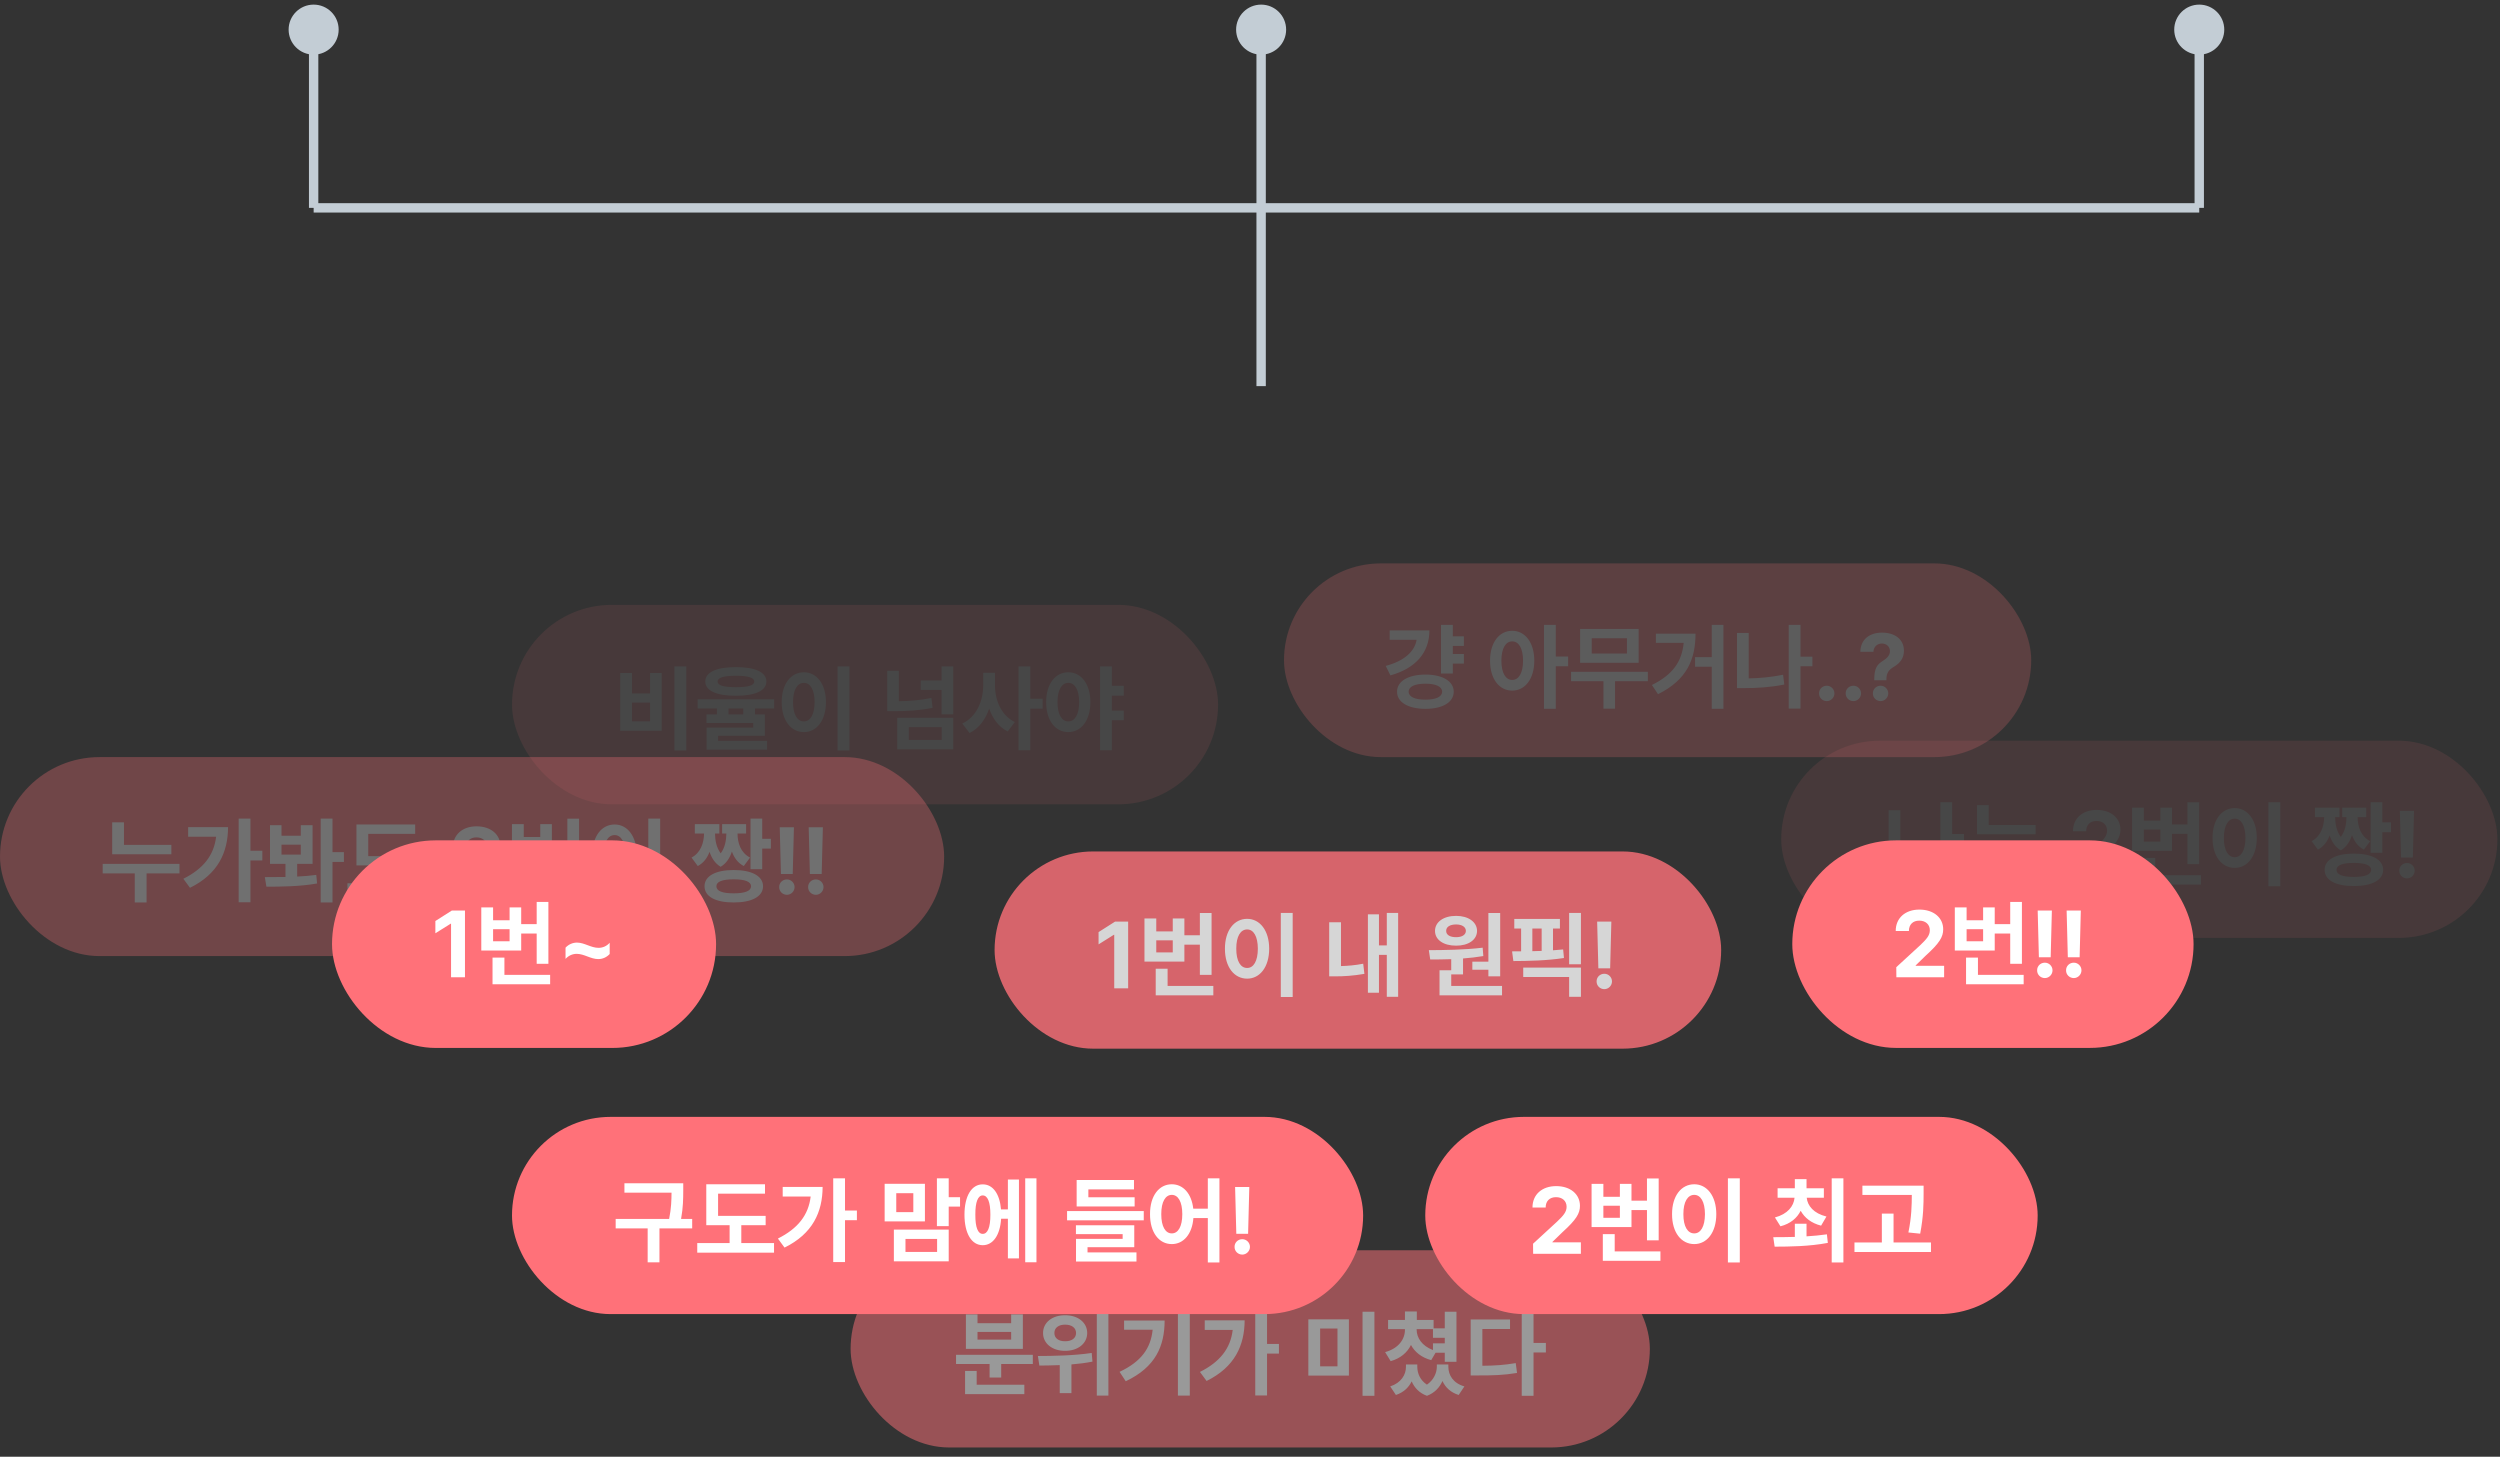<svg width="266" height="155" viewBox="0 0 266 155" fill="none" xmlns="http://www.w3.org/2000/svg">
<rect x="0" y="0" width="266" height="155" fill="#333333" stroke="none"/>
<path d="M136.845 3.152C136.845 1.682 135.654 0.491 134.184 0.491C132.714 0.491 131.522 1.682 131.522 3.152C131.522 4.622 132.714 5.814 134.184 5.814C135.654 5.814 136.845 4.622 136.845 3.152ZM134.683 41.082L134.683 3.152L133.685 3.152L133.685 41.082L134.683 41.082Z" fill="#C3CDD5"/>
<path d="M236.662 3.152C236.662 1.682 235.47 0.491 234 0.491C232.53 0.491 231.338 1.682 231.338 3.152C231.338 4.622 232.53 5.814 234 5.814C235.47 5.814 236.662 4.622 236.662 3.152ZM234.499 22.117L234.499 3.152L233.501 3.152L233.501 22.117L234.499 22.117Z" fill="#C3CDD5"/>
<path d="M36.033 3.152C36.033 1.682 34.841 0.491 33.371 0.491C31.901 0.491 30.709 1.682 30.709 3.152C30.709 4.622 31.901 5.814 33.371 5.814C34.841 5.814 36.033 4.622 36.033 3.152ZM33.87 22.117L33.87 3.152L32.872 3.152L32.872 22.117L33.87 22.117Z" fill="#C3CDD5"/>
<path d="M234 22.117L33.372 22.117" stroke="#C3CDD5" stroke-width="0.998"/>
<g opacity="0.1">
<rect x="54.48" y="64.359" width="75.123" height="21.22" rx="10.61" fill="#FF7179"/>
<path d="M73.022 70.902H71.757V79.846H73.022V70.902ZM65.99 77.757H70.403V71.608H69.168V73.785H67.245V71.608H65.99V77.757ZM67.245 76.747V74.756H69.168V76.747H67.245ZM78.299 70.98C76.239 70.98 75.042 71.52 75.042 72.51C75.042 73.496 76.239 74.03 78.299 74.03C80.353 74.03 81.54 73.496 81.545 72.51C81.54 71.52 80.353 70.98 78.299 70.98ZM74.228 75.384H76.278V76.011H75.17V76.924H80.142V77.414H75.18V79.768H81.614V78.826H76.406V78.287H81.378V76.011H80.329V75.384H82.369V74.403H74.228V75.384ZM76.356 72.51C76.352 72.103 76.989 71.902 78.299 71.902C79.618 71.902 80.25 72.103 80.25 72.51C80.25 72.937 79.618 73.113 78.299 73.118C76.989 73.113 76.352 72.937 76.356 72.51ZM77.514 76.011V75.384H79.083V76.011H77.514ZM90.382 70.902H89.116V79.846H90.382V70.902ZM83.173 74.707C83.168 76.669 84.163 77.895 85.537 77.895C86.88 77.895 87.881 76.669 87.881 74.707C87.881 72.76 86.88 71.529 85.537 71.529C84.163 71.529 83.168 72.76 83.173 74.707ZM84.379 74.707C84.374 73.383 84.84 72.657 85.537 72.657C86.213 72.657 86.669 73.383 86.674 74.707C86.669 76.036 86.213 76.762 85.537 76.757C84.84 76.762 84.374 76.036 84.379 74.707ZM101.425 76.374H95.462V79.729H101.425V76.374ZM94.403 75.668H95.148C96.482 75.668 97.821 75.6 99.228 75.315L99.101 74.266C97.904 74.506 96.757 74.594 95.639 74.609V71.373H94.403V75.668ZM96.698 78.728V77.365H100.199V78.728H96.698ZM97.963 73.412H100.18V76.002H101.425V70.902H100.18V72.402H97.963V73.412ZM105.868 72.922V71.588H104.613V72.922C104.613 74.58 103.902 76.286 102.386 76.983L103.161 77.993C104.171 77.493 104.858 76.546 105.25 75.394C105.618 76.468 106.265 77.35 107.222 77.826L107.977 76.826C106.545 76.134 105.863 74.521 105.868 72.922ZM108.369 79.827H109.624V75.403H110.939V74.344H109.624V70.902H108.369V79.827ZM113.665 71.529C112.297 71.529 111.306 72.76 111.311 74.707C111.306 76.669 112.297 77.895 113.665 77.895C115.028 77.895 116.014 76.669 116.019 74.707C116.014 72.76 115.028 71.529 113.665 71.529ZM112.518 74.707C112.518 73.383 112.984 72.657 113.665 72.657C114.362 72.657 114.818 73.383 114.823 74.707C114.818 76.036 114.362 76.762 113.665 76.757C112.984 76.762 112.518 76.036 112.518 74.707ZM117.049 79.827H118.304V76.629H119.569V75.609H118.304V74.021H119.569V72.971H118.304V70.902H117.049V79.827Z" fill="white"/>
</g>
<g opacity="0.2">
<rect x="136.617" y="59.945" width="79.505" height="20.612" rx="10.306" fill="#FF7179"/>
<path d="M155.757 67.704H154.58V66.488H153.324V71.666H154.58V70.607H155.757V69.587H154.58V68.724H155.757V67.704ZM147.44 70.852L147.94 71.862C150.598 71.122 152.093 69.454 152.089 67.076H147.861V68.076H150.725C150.529 69.312 149.406 70.332 147.44 70.852ZM148.646 73.598C148.636 74.726 149.852 75.422 151.667 75.422C153.486 75.422 154.673 74.726 154.678 73.598C154.673 72.48 153.486 71.774 151.667 71.774C149.852 71.774 148.636 72.48 148.646 73.598ZM149.882 73.598C149.877 73.049 150.544 72.745 151.667 72.745C152.775 72.745 153.442 73.049 153.442 73.598C153.442 74.138 152.775 74.447 151.667 74.442C150.544 74.447 149.877 74.138 149.882 73.598ZM160.896 67.115C159.528 67.115 158.537 68.346 158.542 70.293C158.537 72.255 159.528 73.481 160.896 73.481C162.259 73.481 163.245 72.255 163.25 70.293C163.245 68.346 162.259 67.115 160.896 67.115ZM159.748 70.293C159.748 68.969 160.214 68.243 160.896 68.243C161.592 68.243 162.048 68.969 162.053 70.293C162.048 71.622 161.592 72.348 160.896 72.343C160.214 72.348 159.748 71.622 159.748 70.293ZM164.28 75.413H165.535V70.891H166.849V69.852H165.535V66.488H164.28V75.413ZM175.333 71.48H167.163V72.48H170.606V75.403H171.841V72.48H175.333V71.48ZM168.124 70.519H174.352V66.919H168.124V70.519ZM169.36 69.538V67.91H173.107V69.538H169.36ZM183.375 66.488H182.13V69.92H180.355V70.94H182.13V75.413H183.375V66.488ZM175.764 72.882L176.412 73.863C179.526 72.318 180.399 70.112 180.404 67.419H176.186V68.4H179.143C178.957 70.357 178.02 71.769 175.764 72.882ZM192.84 69.871H191.575V66.488H190.319V75.393H191.575V70.891H192.84V69.871ZM184.817 73.216H185.592C186.906 73.216 188.353 73.137 189.848 72.833L189.721 71.794C188.431 72.053 187.205 72.161 186.063 72.181V67.341H184.817V73.216ZM194.37 74.599C194.806 74.599 195.184 74.231 195.184 73.775C195.184 73.324 194.806 72.956 194.37 72.961C193.909 72.956 193.536 73.324 193.546 73.775C193.536 74.231 193.909 74.599 194.37 74.599ZM197.204 74.599C197.641 74.599 198.018 74.231 198.018 73.775C198.018 73.324 197.641 72.956 197.204 72.961C196.743 72.956 196.371 73.324 196.38 73.775C196.371 74.231 196.743 74.599 197.204 74.599ZM199.421 72.274V72.382H200.715V72.274C200.72 71.588 200.966 71.269 201.52 70.94C202.162 70.553 202.579 70.043 202.579 69.234C202.579 68.023 201.613 67.311 200.245 67.311C198.989 67.311 197.964 67.974 197.94 69.352H199.333C199.352 68.778 199.779 68.474 200.235 68.469C200.711 68.474 201.093 68.793 201.088 69.283C201.093 69.734 200.764 70.038 200.343 70.313C199.754 70.68 199.426 71.053 199.421 72.274ZM199.274 73.775C199.264 74.231 199.637 74.599 200.098 74.599C200.534 74.599 200.912 74.231 200.912 73.775C200.912 73.324 200.534 72.956 200.098 72.961C199.637 72.956 199.264 73.324 199.274 73.775Z" fill="white"/>
</g>
<g opacity="0.1">
<rect x="189.52" y="78.809" width="76.204" height="20.984" rx="10.492" fill="#FF7179"/>
<path d="M208.972 88.735H207.707V85.351H206.452V94.256H207.707V89.755H208.972V88.735ZM200.95 92.079H201.725C203.039 92.079 204.485 92.001 205.981 91.697L205.854 90.657C204.564 90.917 203.338 91.025 202.195 91.044V86.204H200.95V92.079ZM216.593 87.783H211.601V85.665H210.355V88.764H216.593V87.783ZM209.335 90.706H217.505V89.725H209.335V90.706ZM210.277 94.08H216.652V93.079H211.532V91.432H210.277V94.08ZM220.634 93.374H225.714V92.157H222.684V92.118L223.763 91.069C225.224 89.745 225.616 89.083 225.616 88.274C225.616 87.043 224.606 86.175 223.086 86.175C221.59 86.175 220.56 87.062 220.565 88.45H221.968C221.963 87.769 222.399 87.347 223.066 87.352C223.718 87.347 224.194 87.739 224.194 88.372C224.194 88.936 223.836 89.328 223.174 89.961L220.624 92.305L220.634 93.374ZM233.992 85.361H232.746V87.724H231.099V85.939H229.863V87.312H228.107V85.939H226.852V90.529H231.099V88.725H232.746V91.942H233.992V85.361ZM228.049 94.119H234.178V93.119H229.314V91.285H228.049V94.119ZM228.107 89.549V88.264H229.863V89.549H228.107ZM242.623 85.351H241.358V94.296H242.623V85.351ZM235.414 89.156C235.409 91.118 236.405 92.344 237.778 92.344C239.122 92.344 240.122 91.118 240.122 89.156C240.122 87.21 239.122 85.979 237.778 85.979C236.405 85.979 235.409 87.21 235.414 89.156ZM236.621 89.156C236.616 87.832 237.082 87.106 237.778 87.106C238.455 87.106 238.911 87.832 238.916 89.156C238.911 90.485 238.455 91.211 237.778 91.206C237.082 91.211 236.616 90.485 236.621 89.156ZM248.919 85.939H246.311V86.94H247.291C247.277 87.925 246.938 88.985 245.958 89.5L246.624 90.402C247.247 90.068 247.64 89.529 247.875 88.887C248.086 89.534 248.449 90.118 249.057 90.48C249.675 90.113 250.042 89.524 250.253 88.857C250.489 89.514 250.881 90.068 251.519 90.402L252.185 89.5C251.175 88.975 250.856 87.935 250.852 86.94H251.764V85.939H249.214V86.94H249.665C249.655 87.636 249.528 88.431 249.062 89.048C248.591 88.426 248.463 87.617 248.458 86.94H248.919V85.939ZM247.34 92.55C247.34 93.653 248.522 94.281 250.44 94.276C252.367 94.281 253.563 93.653 253.568 92.55C253.563 91.461 252.367 90.824 250.44 90.824C248.522 90.824 247.34 91.461 247.34 92.55ZM248.606 92.55C248.601 92.059 249.238 91.814 250.44 91.814C251.641 91.814 252.284 92.059 252.293 92.55C252.284 93.06 251.641 93.305 250.44 93.305C249.238 93.305 248.601 93.06 248.606 92.55ZM252.234 90.735H253.48V88.548H254.402V87.499H253.48V85.351H252.234V90.735ZM256.854 86.273H255.344L255.471 91.245H256.726L256.854 86.273ZM255.285 92.638C255.275 93.094 255.648 93.462 256.109 93.462C256.545 93.462 256.923 93.094 256.923 92.638C256.923 92.187 256.545 91.819 256.109 91.824C255.648 91.819 255.275 92.187 255.285 92.638Z" fill="white"/>
</g>
<g opacity="0.5">
<rect x="90.504" y="133.027" width="85.039" height="20.984" rx="10.492" fill="#FF7179"/>
<path d="M109.892 144.15H101.722V145.131H105.292V146.572H106.528V145.131H109.892V144.15ZM102.683 148.338H108.99V147.337H103.919V145.866H102.683V148.338ZM102.772 143.522H108.833V139.854H107.587V140.786H104.007V139.854H102.772V143.522ZM104.007 142.532V141.718H107.587V142.532H104.007ZM113.325 139.942C111.966 139.933 110.976 140.712 110.981 141.835C110.976 142.948 111.966 143.738 113.325 143.728C114.688 143.738 115.679 142.948 115.679 141.835C115.679 140.712 114.688 139.933 113.325 139.942ZM110.431 144.277L110.588 145.297C111.231 145.288 111.971 145.283 112.756 145.248V148.23H114.001V145.175C114.747 145.116 115.502 145.023 116.238 144.876L116.159 143.954C114.256 144.243 112.015 144.272 110.431 144.277ZM112.187 141.835C112.182 141.266 112.658 140.938 113.325 140.943C114.011 140.938 114.492 141.266 114.492 141.835C114.492 142.394 114.011 142.718 113.325 142.708C112.658 142.718 112.182 142.394 112.187 141.835ZM116.699 148.495H117.934V139.579H116.699V148.495ZM126.595 139.57H125.329V148.495H126.595V139.57ZM119.121 145.964L119.778 146.965C122.966 145.459 123.912 143.208 123.917 140.501H119.602V141.482H122.642C122.441 143.463 121.426 144.876 119.121 145.964ZM134.813 139.57H133.558V148.475H134.813V144.022H136.079V142.993H134.813V139.57ZM127.673 145.974L128.38 146.935C131.381 145.459 132.42 143.149 132.43 140.482H128.183V141.502H131.16C130.925 143.493 129.787 144.915 127.673 145.974ZM143.523 140.374H139.207V146.366H143.523V140.374ZM140.463 145.376V141.355H142.307V145.376H140.463ZM144.974 148.514H146.239V139.57H144.974V148.514ZM154.968 139.57H153.723V141.335H152.536V140.443H150.751V139.54H149.486V140.443H147.691V141.423H149.486V141.482C149.486 142.478 148.824 143.468 147.377 143.865L147.966 144.827C149.02 144.532 149.736 143.905 150.128 143.105C150.53 143.856 151.246 144.444 152.281 144.719L152.742 143.934H153.723V144.895H154.968V139.57ZM147.917 147.514L148.525 148.426C149.339 148.156 149.888 147.627 150.202 146.979C150.496 147.656 151.016 148.225 151.83 148.514C152.654 148.205 153.183 147.612 153.478 146.94C153.787 147.617 154.341 148.156 155.204 148.426L155.812 147.514C154.615 147.171 154.11 146.317 154.105 145.435V145.18H152.879V145.435C152.869 146.072 152.561 146.818 151.825 147.328C151.099 146.847 150.805 146.121 150.8 145.435V145.18H149.594V145.435C149.594 146.273 149.084 147.131 147.917 147.514ZM150.731 141.482V141.423H152.467V142.345H153.723V142.934H152.467V143.645C151.286 143.199 150.736 142.335 150.731 141.482ZM163.168 139.57H161.912V148.514H163.168V143.905H164.482V142.885H163.168V139.57ZM156.479 146.347H157.234C158.808 146.352 160.024 146.317 161.412 146.082L161.275 145.033C160.088 145.239 159.019 145.307 157.724 145.317V141.404H160.667V140.394H156.479V146.347Z" fill="white"/>
</g>
<g opacity="0.3">
<rect y="80.555" width="100.458" height="21.173" rx="10.587" fill="#FF7179"/>
<path d="M18.233 89.892H13.192V87.499H11.936V90.893H18.233V89.892ZM10.926 92.933H14.339V96.022H15.595V92.933H19.096V91.913H10.926V92.933ZM26.648 87.097H25.393V96.002H26.648V91.55H27.913V90.52H26.648V87.097ZM19.508 93.501L20.214 94.463C23.215 92.987 24.255 90.677 24.265 88.009H20.018V89.029H22.995C22.759 91.02 21.622 92.442 19.508 93.501ZM29.953 87.803H28.727V91.913H30.375V93.31C29.585 93.325 28.835 93.325 28.178 93.325L28.345 94.345C29.86 94.34 31.871 94.335 33.739 94.002L33.651 93.09C33.003 93.178 32.312 93.232 31.62 93.266V91.913H33.258V87.803H32.003V88.921H29.953V87.803ZM29.953 90.932V89.873H32.003V90.932H29.953ZM34.121 96.022H35.377V91.707H36.593V90.667H35.377V87.097H34.121V96.022ZM44.243 91.089H39.182V88.725H44.174V87.725H37.927V92.079H40.408V93.982H36.966V95.002H45.136V93.982H41.654V92.079H44.243V91.089ZM48.254 95.12H53.335V93.904H50.304V93.864L51.383 92.815C52.844 91.491 53.237 90.829 53.237 90.02C53.237 88.789 52.227 87.921 50.706 87.921C49.211 87.921 48.181 88.808 48.186 90.196H49.588C49.583 89.515 50.02 89.093 50.687 89.098C51.339 89.093 51.815 89.485 51.815 90.118C51.815 90.682 51.457 91.074 50.795 91.707L48.245 94.051L48.254 95.12ZM61.613 87.107H60.367V89.471H58.719V87.686H57.483V89.059H55.728V87.686H54.472V92.275H58.719V90.471H60.367V93.688H61.613V87.107ZM55.669 95.865H61.799V94.865H56.934V93.031H55.669V95.865ZM55.728 91.295V90.01H57.483V91.295H55.728ZM70.243 87.097H68.978V96.042H70.243V87.097ZM63.035 90.902C63.03 92.864 64.025 94.09 65.398 94.09C66.742 94.09 67.742 92.864 67.742 90.902C67.742 88.956 66.742 87.725 65.398 87.725C64.025 87.725 63.03 88.956 63.035 90.902ZM64.241 90.902C64.236 89.578 64.702 88.853 65.398 88.853C66.075 88.853 66.531 89.578 66.536 90.902C66.531 92.231 66.075 92.957 65.398 92.952C64.702 92.957 64.236 92.231 64.241 90.902ZM76.54 87.686H73.931V88.686H74.912C74.897 89.671 74.559 90.731 73.578 91.246L74.245 92.148C74.868 91.814 75.26 91.275 75.495 90.633C75.706 91.28 76.069 91.864 76.677 92.227C77.295 91.859 77.663 91.27 77.874 90.603C78.109 91.26 78.501 91.814 79.139 92.148L79.806 91.246C78.796 90.721 78.477 89.681 78.472 88.686H79.384V87.686H76.834V88.686H77.285C77.275 89.382 77.148 90.177 76.682 90.794C76.211 90.172 76.084 89.363 76.079 88.686H76.54V87.686ZM74.961 94.296C74.961 95.399 76.143 96.027 78.06 96.022C79.987 96.027 81.184 95.399 81.189 94.296C81.184 93.207 79.987 92.57 78.06 92.57C76.143 92.57 74.961 93.207 74.961 94.296ZM76.226 94.296C76.221 93.805 76.859 93.56 78.06 93.56C79.262 93.56 79.904 93.805 79.914 94.296C79.904 94.806 79.262 95.051 78.06 95.051C76.859 95.051 76.221 94.806 76.226 94.296ZM79.855 92.481H81.101V90.294H82.022V89.245H81.101V87.097H79.855V92.481ZM84.474 88.019H82.964L83.091 92.992H84.347L84.474 88.019ZM82.905 94.384C82.895 94.84 83.268 95.208 83.729 95.208C84.165 95.208 84.543 94.84 84.543 94.384C84.543 93.933 84.165 93.565 83.729 93.57C83.268 93.565 82.895 93.933 82.905 94.384ZM87.554 88.019H86.044L86.171 92.992H87.427L87.554 88.019ZM85.985 94.384C85.975 94.84 86.348 95.208 86.809 95.208C87.245 95.208 87.623 94.84 87.623 94.384C87.623 93.933 87.245 93.565 86.809 93.57C86.348 93.565 85.975 93.933 85.985 94.384Z" fill="white"/>
</g>
<rect x="35.328" y="89.414" width="40.863" height="22.088" rx="11.044" fill="#FF7179"/>
<path d="M49.473 96.878H48.08L46.324 97.996V99.301L47.953 98.281H47.992V103.979H49.473V96.878ZM58.349 95.966H57.103V98.33H55.455V96.545H54.22V97.918H52.464V96.545H51.209V101.135H55.455V99.33H57.103V102.547H58.349V95.966ZM52.405 104.725H58.535V103.724H53.67V101.89H52.405V104.725ZM52.464 100.154V98.869H54.22V100.154H52.464ZM60.173 100.831V102.027C60.497 101.674 60.904 101.493 61.36 101.488C62.164 101.493 62.85 102.047 63.655 102.047C64.116 102.047 64.537 101.861 64.871 101.508V100.311C64.547 100.669 64.14 100.85 63.684 100.85C62.875 100.85 62.193 100.296 61.389 100.291C60.928 100.296 60.506 100.478 60.173 100.831Z" fill="white"/>
<rect x="190.699" y="89.414" width="42.697" height="22.085" rx="11.042" fill="#FF7179"/>
<path d="M201.774 103.979H206.854V102.763H203.824V102.724L204.902 101.674C206.364 100.35 206.756 99.688 206.756 98.879C206.756 97.648 205.746 96.78 204.226 96.78C202.73 96.78 201.7 97.668 201.705 99.056H203.108C203.103 98.374 203.539 97.952 204.206 97.957C204.858 97.952 205.334 98.345 205.334 98.977C205.334 99.541 204.976 99.933 204.314 100.566L201.764 102.91L201.774 103.979ZM215.132 95.966H213.886V98.33H212.239V96.545H211.003V97.918H209.247V96.545H207.992V101.135H212.239V99.33H213.886V102.547H215.132V95.966ZM209.188 104.725H215.318V103.724H210.454V101.89H209.188V104.725ZM209.247 100.154V98.869H211.003V100.154H209.247ZM218.319 96.878H216.809L216.937 101.851H218.192L218.319 96.878ZM216.75 103.244C216.74 103.7 217.113 104.067 217.574 104.067C218.011 104.067 218.388 103.7 218.388 103.244C218.388 102.792 218.011 102.425 217.574 102.43C217.113 102.425 216.74 102.792 216.75 103.244ZM221.399 96.878H219.889L220.016 101.851H221.272L221.399 96.878ZM219.83 103.244C219.82 103.7 220.193 104.067 220.654 104.067C221.09 104.067 221.468 103.7 221.468 103.244C221.468 102.792 221.09 102.425 220.654 102.43C220.193 102.425 219.82 102.792 219.83 103.244Z" fill="white"/>
<g opacity="0.8">
<rect x="105.824" y="90.594" width="77.308" height="20.984" rx="10.492" fill="#FF7179"/>
<path d="M120.035 98.058H118.643L116.887 99.176V100.481L118.515 99.46H118.554V105.159H120.035V98.058ZM128.911 97.146H127.666V99.51H126.018V97.725H124.782V99.098H123.027V97.725H121.771V102.315H126.018V100.51H127.666V103.727H128.911V97.146ZM122.968 105.904H129.098V104.904H124.233V103.07H122.968V105.904ZM123.027 101.334V100.049H124.782V101.334H123.027ZM137.542 97.136H136.277V106.081H137.542V97.136ZM130.333 100.941C130.329 102.903 131.324 104.129 132.697 104.129C134.041 104.129 135.041 102.903 135.041 100.941C135.041 98.995 134.041 97.764 132.697 97.764C131.324 97.764 130.329 98.995 130.333 100.941ZM131.54 100.941C131.535 99.617 132.001 98.892 132.697 98.892C133.374 98.892 133.83 99.617 133.835 100.941C133.83 102.27 133.374 102.996 132.697 102.991C132.001 102.996 131.535 102.27 131.54 100.941ZM148.762 97.136H147.556V100.588H146.722V97.283H145.545V105.63H146.722V101.599H147.556V106.061H148.762V97.136ZM141.426 103.884H142.034C142.956 103.889 143.976 103.825 145.173 103.619L145.045 102.54C144.187 102.707 143.397 102.771 142.681 102.79V98.127H141.426V103.884ZM159.619 97.146H158.364V102.324H156.657V103.178H158.364V103.884H159.619V97.146ZM152.028 101.098L152.175 102.089C152.852 102.089 153.612 102.084 154.411 102.055V103.236H153.166V105.904H159.816V104.904H154.411V103.678H155.667V101.981C156.388 101.927 157.118 101.844 157.825 101.726L157.756 100.834C155.868 101.064 153.661 101.089 152.028 101.098ZM152.685 99.049C152.685 100.005 153.602 100.623 154.931 100.618C156.226 100.623 157.153 100.005 157.158 99.049C157.153 98.097 156.226 97.445 154.931 97.45C153.602 97.445 152.685 98.097 152.685 99.049ZM153.872 99.049C153.867 98.607 154.294 98.362 154.931 98.362C155.53 98.362 155.961 98.607 155.971 99.049C155.961 99.48 155.53 99.72 154.931 99.716C154.294 99.72 153.867 99.48 153.872 99.049ZM165.975 97.774H161.12V98.794H161.846V101.221C161.512 101.226 161.189 101.226 160.885 101.226L161.022 102.256C162.581 102.251 164.592 102.212 166.406 101.932L166.318 101.02C165.97 101.059 165.607 101.089 165.239 101.113V98.794H165.975V97.774ZM162.071 103.952H166.956V106.061H168.211V102.952H162.071V103.952ZM163.042 101.206V98.794H164.033V101.177L163.042 101.206ZM166.956 102.599H168.211V97.136H166.956V102.599ZM171.448 98.058H169.937L170.065 103.031H171.32L171.448 98.058ZM169.878 104.423C169.869 104.879 170.241 105.247 170.702 105.247C171.139 105.247 171.516 104.879 171.516 104.423C171.516 103.972 171.139 103.604 170.702 103.609C170.241 103.604 169.869 103.972 169.878 104.423Z" fill="white"/>
</g>
<rect x="151.648" y="118.836" width="65.16" height="20.984" rx="10.492" fill="#FF7179"/>
<path d="M163.126 133.401H168.206V132.185H165.175V132.146L166.254 131.096C167.716 129.772 168.108 129.11 168.108 128.301C168.108 127.07 167.098 126.202 165.577 126.202C164.082 126.202 163.052 127.09 163.057 128.478H164.459C164.454 127.796 164.891 127.374 165.558 127.379C166.21 127.374 166.686 127.766 166.686 128.399C166.686 128.963 166.328 129.355 165.666 129.988L163.116 132.332L163.126 133.401ZM176.484 125.388H175.238V127.752H173.59V125.967H172.355V127.34H170.599V125.967H169.344V130.557H173.59V128.752H175.238V131.969H176.484V125.388ZM170.54 134.146H176.67V133.146H171.805V131.312H170.54V134.146ZM170.599 129.576V128.291H172.355V129.576H170.599ZM185.115 125.378H183.849V134.323H185.115V125.378ZM177.906 129.184C177.901 131.145 178.896 132.371 180.269 132.371C181.613 132.371 182.614 131.145 182.614 129.184C182.614 127.237 181.613 126.006 180.269 126.006C178.896 126.006 177.901 127.237 177.906 129.184ZM179.112 129.184C179.107 127.86 179.573 127.134 180.269 127.134C180.946 127.134 181.402 127.86 181.407 129.184C181.402 130.513 180.946 131.238 180.269 131.233C179.573 131.238 179.107 130.513 179.112 129.184ZM192.215 130.204H190.97V131.606C190.136 131.631 189.347 131.636 188.675 131.636L188.822 132.646C190.381 132.641 192.5 132.621 194.481 132.244L194.383 131.332C193.686 131.435 192.951 131.503 192.215 131.547V130.204ZM188.851 129.537L189.44 130.478C190.494 130.209 191.205 129.605 191.593 128.826C192 129.566 192.72 130.145 193.765 130.41L194.334 129.439C192.985 129.11 192.318 128.301 192.235 127.438H194.059V126.428H192.215V125.457H190.97V126.428H189.136V127.438H190.94C190.857 128.345 190.2 129.179 188.851 129.537ZM194.893 134.323H196.138V125.378H194.893V134.323ZM204.671 126.153H198.159V127.144H203.416C203.411 128.193 203.396 129.448 203.053 131.135L204.308 131.263C204.666 129.37 204.666 128.115 204.671 126.997V126.153ZM197.315 133.215H205.456V132.195H201.474V129.125H200.228V132.195H197.315V133.215Z" fill="white"/>
<rect x="54.477" y="118.836" width="90.561" height="20.984" rx="10.492" fill="#FF7179"/>
<path d="M72.697 125.898H66.439V126.898H71.451C71.446 127.668 71.426 128.546 71.196 129.694H65.507V130.704H68.911V134.313H70.166V130.704H73.648V129.694H72.466C72.692 128.443 72.692 127.536 72.697 126.702V125.898ZM81.465 129.37H76.404V127.006H81.396V126.006H75.148V130.361H77.63V132.263H74.187V133.283H82.357V132.263H78.875V130.361H81.465V129.37ZM89.909 125.378H88.654V134.284H89.909V129.831H91.174V128.801H89.909V125.378ZM82.769 131.783L83.475 132.744C86.476 131.268 87.516 128.958 87.526 126.29H83.279V127.31H86.256C86.02 129.301 84.883 130.723 82.769 131.783ZM98.412 125.957H94.126V129.958H98.412V125.957ZM95.107 134.205H100.943V130.831H95.107V134.205ZM95.362 128.968V126.957H97.177V128.968H95.362ZM96.343 133.205V131.822H99.707V133.205H96.343ZM99.687 130.459H100.943V128.379H102.149V127.379H100.943V125.378H99.687V130.459ZM110.28 125.378H109.083V134.303H110.28V125.378ZM102.62 129.243C102.62 131.248 103.38 132.489 104.562 132.489C105.66 132.489 106.411 131.425 106.519 129.674H107.239V133.891H108.416V125.506H107.239V128.683H106.509C106.371 127.016 105.636 126.011 104.562 126.016C103.38 126.011 102.62 127.247 102.62 129.243ZM103.777 129.243C103.767 127.874 104.062 127.193 104.562 127.193C105.077 127.193 105.381 127.874 105.376 129.243C105.381 130.616 105.077 131.292 104.562 131.283C104.062 131.292 103.767 130.616 103.777 129.243ZM121.696 128.86H113.536V129.841H121.696V128.86ZM114.478 131.312H119.45V131.812H114.487V134.225H120.921V133.254H115.713V132.705H120.686V130.37H114.478V131.312ZM114.556 128.37H120.725V127.389H115.802V126.555H120.656V125.555H114.556V128.37ZM124.678 126.006C123.324 126.006 122.353 127.237 122.363 129.184C122.353 131.145 123.324 132.371 124.678 132.371C125.923 132.371 126.845 131.322 126.977 129.605H128.512V134.323H129.748V125.378H128.512V128.605H126.963C126.786 126.997 125.884 126.006 124.678 126.006ZM123.559 129.184C123.555 127.86 124.011 127.134 124.678 127.134C125.349 127.134 125.796 127.86 125.796 129.184C125.796 130.513 125.349 131.238 124.678 131.233C124.011 131.238 123.555 130.513 123.559 129.184ZM132.926 126.3H131.415L131.543 131.273H132.798L132.926 126.3ZM131.357 132.665C131.347 133.121 131.72 133.489 132.18 133.489C132.617 133.489 132.995 133.121 132.995 132.665C132.995 132.214 132.617 131.846 132.18 131.851C131.72 131.846 131.347 132.214 131.357 132.665Z" fill="white"/>
</svg>

